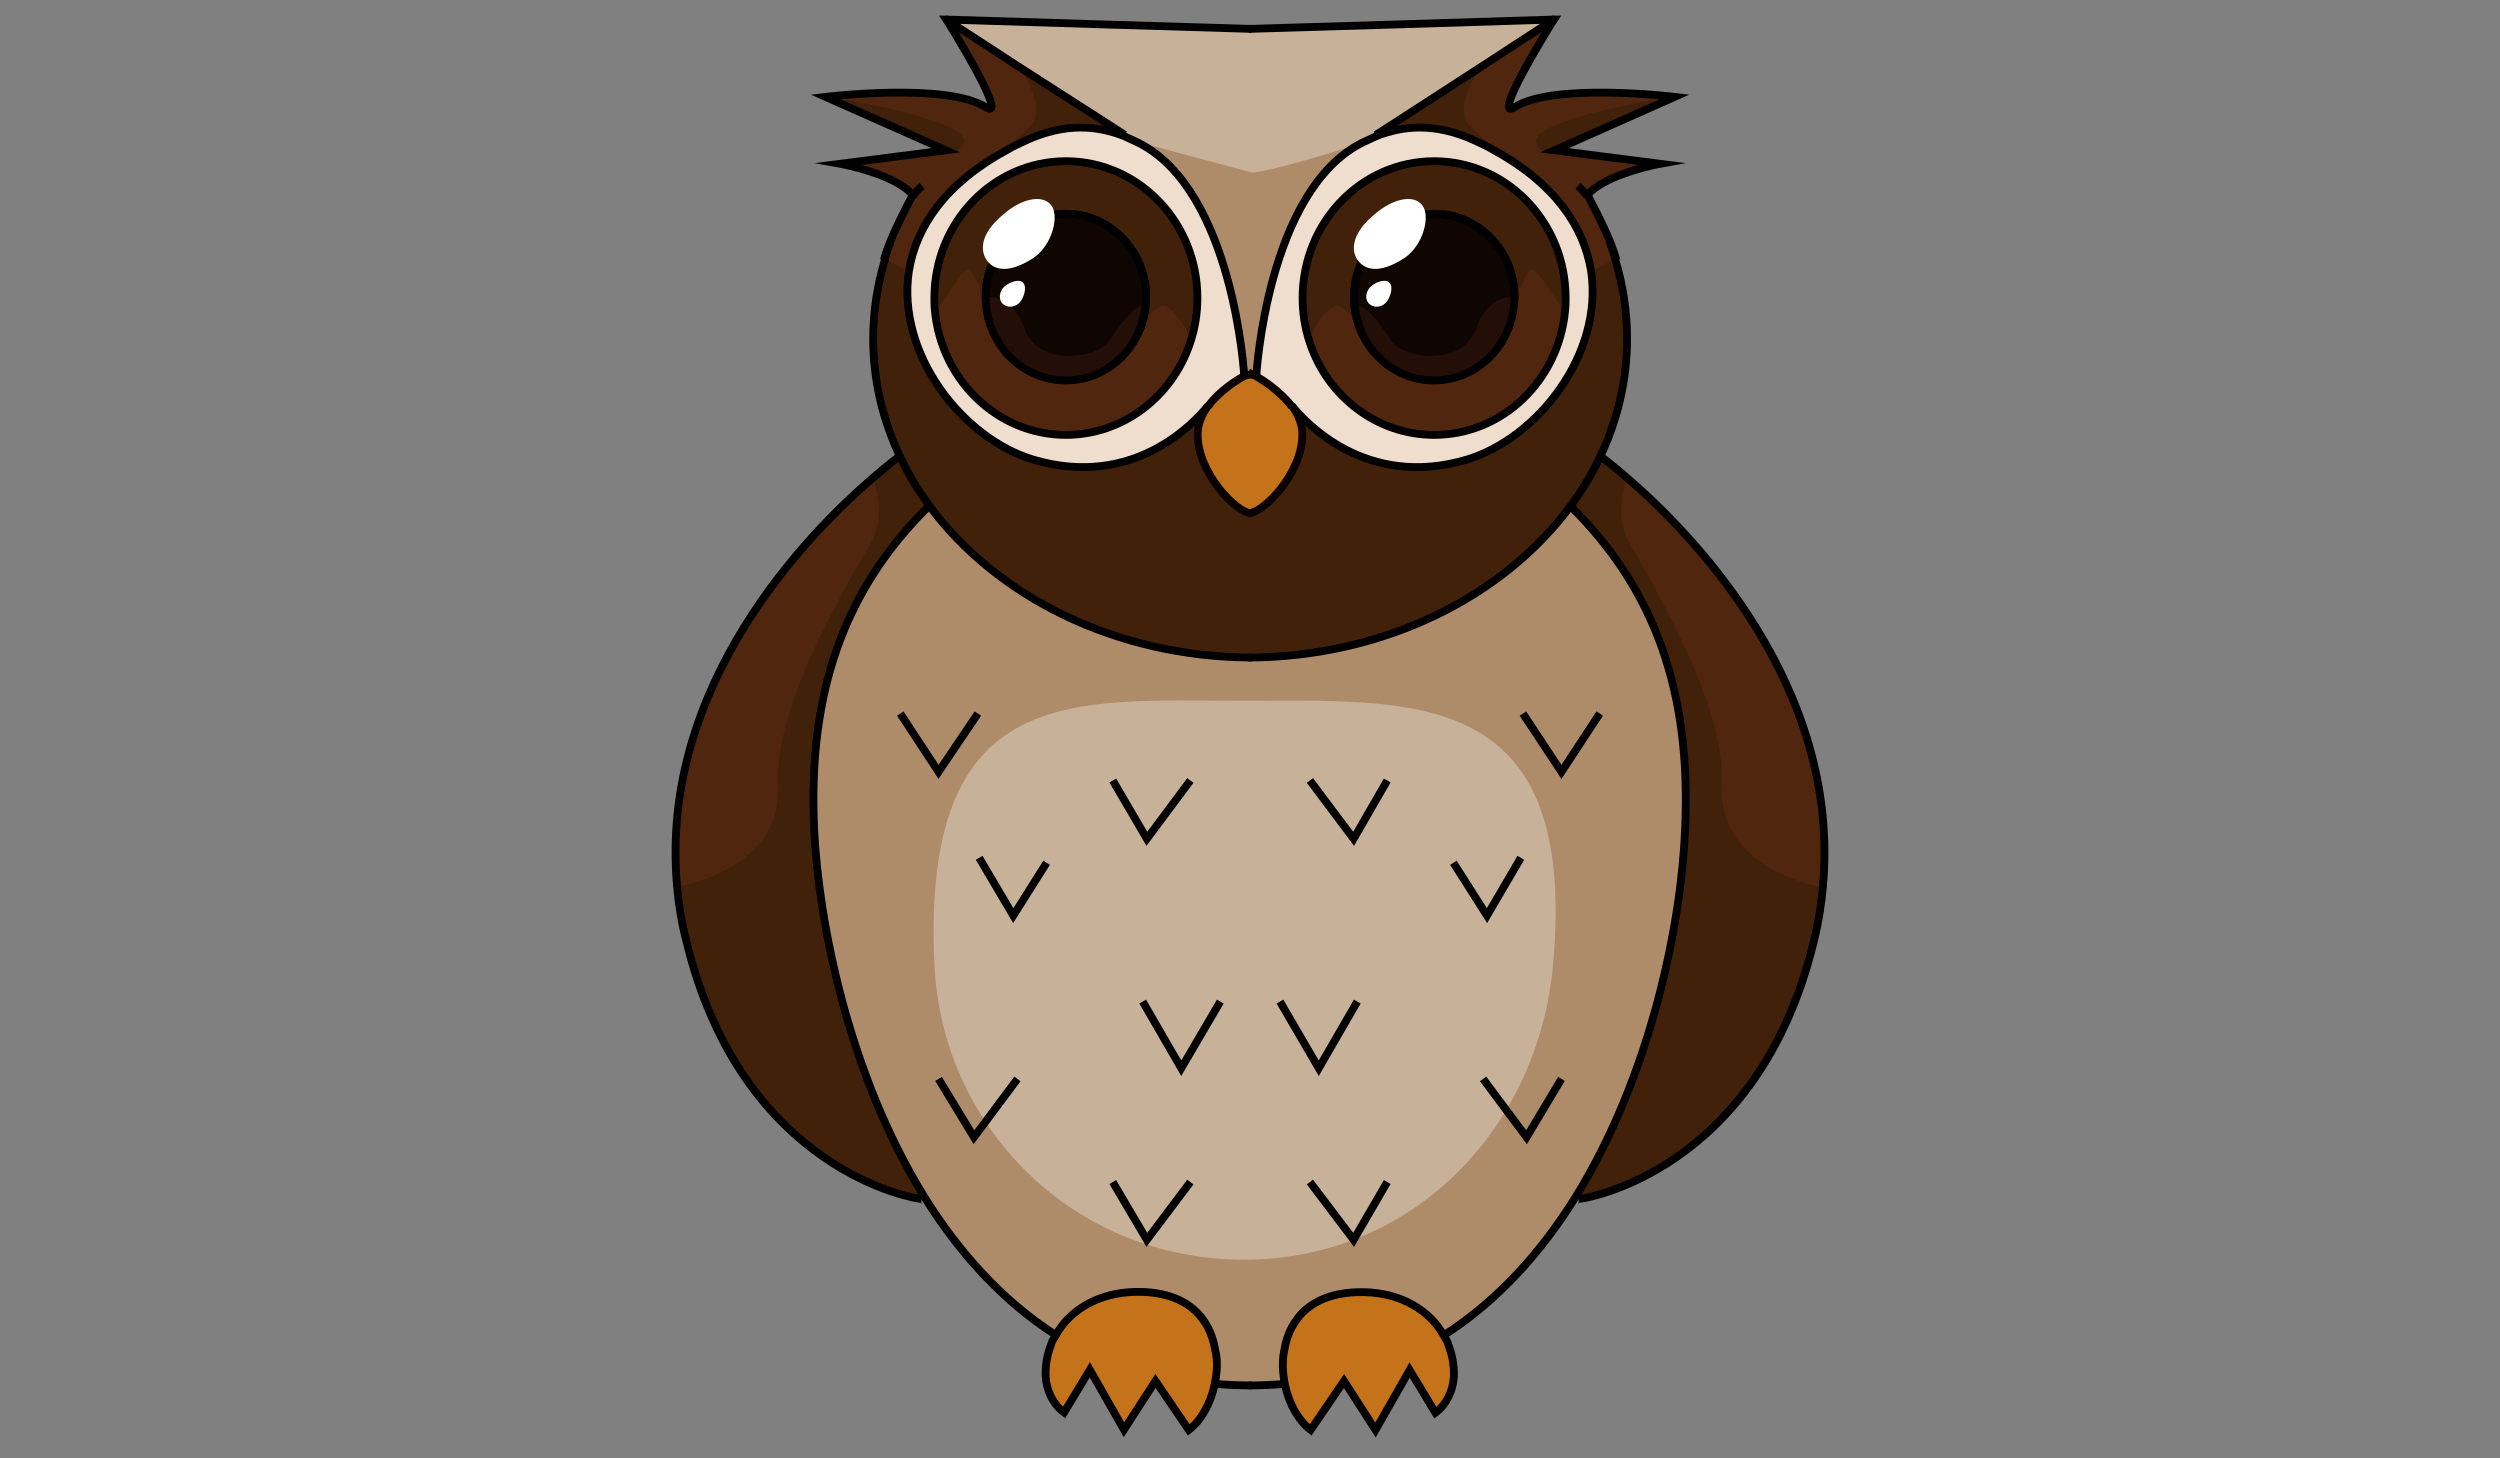 <?xml version="1.0" encoding="utf-8"?>
<!-- Generator: Adobe Illustrator 18.1.1, SVG Export Plug-In . SVG Version: 6.00 Build 0)  -->
<!DOCTYPE svg PUBLIC "-//W3C//DTD SVG 1.1//EN" "http://www.w3.org/Graphics/SVG/1.1/DTD/svg11.dtd">
<svg version="1.1" id="Vrstva_1" xmlns="http://www.w3.org/2000/svg" xmlns:xlink="http://www.w3.org/1999/xlink" x="0px" y="0px"
	 viewBox="0 0 960 560" style="enable-background:new 0 0 960 560;" xml:space="preserve">
<rect x="0" y="0" width="960" height="560" fill="#808080" stroke="none"/>
<style type="text/css">
	.st0{display:none;}
	.st1{display:inline;fill:none;stroke:#000000;stroke-miterlimit:10;}
	.st2{display:inline;fill:none;stroke:#0A0000;stroke-miterlimit:10;}
	.st3{fill:#AF8C69;}
	.st4{fill:#C4731A;}
	.st5{fill:#42210B;}
	.st6{fill:#C7B299;}
	.st7{fill:#EFDECE;}
	.st8{fill:#0F0602;}
	.st9{fill:#FBB03B;}
	.st10{fill:#51260E;}
	.st11{display:none;fill:#AF8C69;}
	.st12{fill:#230F07;}
	.st13{fill:none;stroke:#000000;stroke-width:3;stroke-miterlimit:10;}
	.st14{fill:none;stroke:#0A0000;stroke-width:3;stroke-miterlimit:10;}
	.st15{fill:#FFFFFF;}
</style>
<g id="Vrstva_1_1_" class="st0">
	<path class="st1" d="M798.6,160.5"/>
	<rect x="413.9" y="-127.5" class="st2" width="772.4" height="974.5"/>
</g>
<g id="base">
	<path class="st3" d="M480.6,252.5c52.2-0.2,98-23.5,123.6-58.1l0.2,0.2c33.3,32.8,46.4,72.1,44,123.4
		c-1.7,36.8-13.1,95.1-42.1,141.9c-13.1,21-29.7,39.8-50.5,53l0,0c-5.5-10.3-17-16.7-30.5-17c-20.2-0.5-28.9,10.1-30.9,22.1l0,0
		c-0.8,4.6-0.6,9.3,0.3,13.9c-4.6,0.5-9.3,0.6-14,0.6s-9.5-0.2-14-0.6c0.9-4.6,1.1-9.3,0.3-13.9l0,0c-2.1-12-10.9-22.6-30.9-22.1
		c-13.3,0.2-24.9,6.8-30.5,17l0,0c-20.8-13.3-37.4-32-50.5-53C326,413,314.3,354.8,312.6,318c-2.2-51.1,10.9-90.7,44-123.4l0.2-0.2
		C382.5,229.2,428.2,252.4,480.6,252.5z"/>
</g>
<g id="mirror">
	<g>
		<g>
			<g id="XMLID_13_">
				<g id="fill_x5F_bottom_12_">
					<path class="st4" d="M436,495.7c27.8-0.6,34.1,19.7,30.6,36c-1.6,7.6-5.4,14-9.9,17.4l-12.8-18.8L431.7,549l-12.9-23l-9.9,16.4
						c-4.1-3-7.1-8.7-7.1-15c0-5.4,1.3-10.3,3.6-14.4C411.2,502.5,422.6,495.8,436,495.7z"/>
					<path class="st3" d="M480.6,495.7v36.6c-4.7,0-9.5-0.2-14-0.6c3.5-16.3-3-36.6-30.6-36c-13.3,0.2-24.8,6.8-30.5,17l0,0
						c-20.8-13.3-37.4-32-50.5-53c-29-46.9-40.7-105.1-42.4-141.9c-2.2-51.1,10.9-90.7,44-123.4l0.2-0.2
						c25.7,34.7,71.5,57.9,123.6,58.1v36.4c0,0-68,5.5-80.3-15.1c-16.6-27.5-40.6-35-62.6-23c-27.6,14.7,1.1,177.8,22.2,193
						c27.6,19.7,42.9-0.8,62.3,21.1C440.1,485.3,457.1,485,480.6,495.7z"/>
					<path class="st5" d="M397,176.5c38.8,11.5,62.3-14.7,66.9-20.4c-2.2,3.2-3.8,6.8-3.9,10.9c-0.2,14.8,15,30.3,20.7,30.3v55.2
						c-52.2-0.2-98-23.5-123.6-58.1c-4.4-6.2-8.4-12.5-11.4-19.1c-6.6-14-10.3-29.2-10.3-45.3c0-10.4,1.6-20.7,4.6-30.5
						c0.6-2.2,1.3-4.4,2.2-6.5c3-7.3,7.4-15.5,8.5-17.8c0,0,0-0.2,0.2-0.2c0.2-0.2,0.2-0.5,0.2-0.5c-6.8-8.4-27.9-12-27.9-12
						l40.6-5.2l-46.5-20.4c0,0,46.2-5.5,61.4,3.9c9.9,6.3-14.5-32.7-15-33.6L432,51.7l-0.2,0.5c-10.3-3.9-22.4-5.4-37.9,1.7
						c-2.2,0.9-4.6,2.2-6.6,3.3C317.9,94.3,355,164,397,176.5z"/>
					<path class="st6" d="M480.6,11.1V143c0,0-1.1,0.6-2.8,1.4c0,0-3.9-71.5-40.9-89.9c-1.7-0.8-3.5-1.6-5.2-2.4l0.2-0.5L363.4,7.5
						l0,0l60.7,1.7L480.6,11.1z"/>
					<path class="st7" d="M397,176.5c-42.1-12.5-79.2-82.4-9.6-119.1c2.1-1.3,4.4-2.2,6.6-3.3c15.5-7.1,27.8-5.7,37.9-1.7
						c1.7,0.8,3.6,1.6,5.2,2.4C474,73.1,478,144.7,478,144.7c-3.5,1.7-9.2,5.5-13.1,10.7c0,0-0.2,0.5-0.8,0.9
						C459.3,161.8,436,188.2,397,176.5z M457.1,131.7C457.1,131.7,457.1,131.3,457.1,131.7c1.9-5.5,2.8-11.2,2.8-17.2
						c0-29-22.6-52.5-50.5-52.5S359,85.4,359,114.5s22.6,52.5,50.5,52.5C431.6,167,450.3,152.2,457.1,131.7z"/>
					<path class="st5" d="M409.3,82.3c-17,0-30.8,14.4-30.8,32c0,17.8,13.9,32,30.8,32c17,0,30.8-14.4,30.8-32
						C440.2,96.6,426.4,82.3,409.3,82.3z M358.8,114.1c0-29,22.6-52.5,50.5-52.5s50.5,23.5,50.5,52.5c0,6.2-0.9,11.8-2.8,17.2
						c0,0,0,0,0,0.2c-6.8,20.5-25.7,35.3-47.7,35.3C381.4,167,358.8,143.2,358.8,114.1z"/>
					<path class="st8" d="M378.5,114.1c0-17.8,13.9-32,30.8-32c17,0,30.8,14.4,30.8,32c0,17.8-13.9,32-30.8,32
						C392.4,146.5,378.5,132,378.5,114.1z"/>
					<path class="st5" d="M263.7,361.6c-26.4-109,82.1-186.4,82.1-186.4c3.2,6.8,7.1,13.1,11.4,19.1l-0.2,0.2
						c-33.3,32.8-46.4,72.3-44.2,123.4c1.7,36.8,13.1,95.1,42.4,141.9l-1.1,0.8l0,0C352.3,460.7,285.3,450.2,263.7,361.6z"/>
					<path class="st9" d="M480.6,143v54.3c-5.7,0-20.8-15.5-20.7-30.3c0-4.1,1.7-7.7,3.9-10.9c0.6-0.6,0.8-0.9,0.8-0.9
						c3.9-5.2,9.9-8.8,13.1-10.7C479.7,143.5,480.6,143,480.6,143z"/>
					<path class="st10" d="M350.1,76.1c0.2-0.2,0.2-0.5,0.3-0.6c-1.1,2.2-5.5,10.3-8.5,17.8C344.3,87.3,347,81.6,350.1,76.1z"/>
					<g id="fill_x5F_bottom_15_">
						<path class="st4" d="M524,495.7c-27.8-0.6-34.1,19.7-30.6,36c1.6,7.6,5.4,14,9.9,17.4l12.8-18.8l12.1,18.8l12.9-23l9.9,16.4
							c4.1-3,7.1-8.7,7.1-15c0-5.4-1.3-10.3-3.6-14.4C548.8,502.5,537.4,495.8,524,495.7z"/>
						<path class="st3" d="M479.4,495.7v36.6c4.7,0,9.5-0.2,14-0.6c-3.5-16.3,3-36.6,30.6-36c13.3,0.2,24.8,6.8,30.5,17l0,0
							c20.8-13.3,37.4-32,50.5-53c29-46.9,40.7-105.1,42.4-141.9c2.2-51.1-10.9-90.7-44-123.4l-0.2-0.2
							c-25.7,34.7-71.5,57.9-123.6,58.1v36.4c0,0,68,5.5,80.3-15.1c16.6-27.5,40.6-35,62.6-23c27.6,14.7-1.1,177.8-22.2,193
							c-27.3,19.7-42.9-0.8-62.3,21.1C520.1,485.3,502.9,485,479.4,495.7z"/>
						<path class="st5" d="M563,176.5c-38.8,11.5-62.3-14.7-66.9-20.4c2.2,3.2,3.8,6.8,3.9,10.9c0.2,14.8-15,30.3-20.7,30.3v55.2
							c52.2-0.2,98-23.5,123.6-58.1c4.6-6.2,8.4-12.5,11.5-19.1c6.6-14,10.3-29.2,10.3-45.3c0-10.4-1.6-20.7-4.6-30.5
							c-0.6-2.2-1.3-4.4-2.2-6.5c-2.8-7.3-7.4-15.5-8.5-17.8c0,0,0-0.2-0.2-0.2c-0.2-0.2-0.2-0.5-0.2-0.5c6.8-8.4,27.9-12,27.9-12
							l-40.6-5.2L642.7,37c0,0-46.2-5.5-61.4,3.9c-9.9,6.3,14.5-32.7,15-33.6l-68.5,44.2L528,52c10.3-3.9,22.4-5.4,37.9,1.7
							c2.2,0.9,4.6,2.2,6.6,3.3C642.2,94.3,605.3,164,563,176.5z"/>
						<path class="st6" d="M475.4,11.1l3.9,131.9c0,0,1.1,0.6,2.8,1.4c0,0,3.9-71.5,40.9-89.9c1.7-0.8,3.5-1.6,5.2-2.4l-0.2-0.5
							l68.5-44.2l0,0l-61.1,1.7L475.4,11.1z"/>
						<path class="st7" d="M563,176.5c42.1-12.5,79.2-82.4,9.6-119.1c-2.1-1.3-4.4-2.2-6.6-3.3c-15.5-7.1-27.8-5.7-37.9-1.7
							c-1.7,0.8-3.6,1.6-5.2,2.4C486,73.1,482,144.7,482,144.7c3.5,1.7,9.2,5.5,13.1,10.7c0,0,0.2,0.5,0.8,0.9
							C500.7,161.8,524.3,188.2,563,176.5z M503,131.7C502.9,131.7,502.9,131.3,503,131.7c-1.9-5.5-2.8-11.2-2.8-17.2
							c0-29,22.6-52.5,50.5-52.5s50.5,23.5,50.5,52.5S578.6,167,550.7,167C528.6,167,509.8,152.2,503,131.7z"/>
						<path class="st5" d="M550.7,82.3c17,0,30.8,14.4,30.8,32c0,17.8-13.9,32-30.8,32c-17,0-30.8-14.4-30.8-32
							S533.6,82.3,550.7,82.3z M601.2,114.1c0-29-22.6-52.5-50.5-52.5s-50.5,23.5-50.5,52.5c0,6.2,0.9,11.8,2.8,17.2c0,0,0,0,0,0.2
							c6.8,20.5,25.7,35.3,47.7,35.3C578.6,167,601.2,143.2,601.2,114.1z"/>
						<path class="st8" d="M581.5,114.1c0-17.8-13.9-32-30.8-32c-17,0-30.8,14.4-30.8,32c0,17.8,13.9,32,30.8,32
							C567.7,146.5,581.5,132,581.5,114.1z"/>
						<path class="st5" d="M696.3,361.6c26.4-109-81.7-186.4-81.7-186.4c-3.2,6.8-7.1,13.1-11.5,19.1l0.2,0.2
							c33.3,32.7,46.5,72.1,44,123.2c-1.7,36.8-13.1,95.1-42.4,141.9l1.1,0.8l0,0C608,460.7,675,450.2,696.3,361.6z"/>
						<path class="st9" d="M479.4,143v54.3c5.7,0,20.8-15.5,20.7-30.3c0-4.1-1.7-7.7-3.9-10.9c-0.6-0.6-0.8-0.9-0.8-0.9
							c-3.9-5.2-9.9-8.8-13.1-10.7C480.6,143.5,479.4,143,479.4,143z"/>
						<path class="st10" d="M609.9,76.1c-0.2-0.2-0.2-0.5-0.3-0.6c1.1,2.2,5.7,10.3,8.5,17.8C615.9,87.3,613,81.6,609.9,76.1z"/>
					</g>
					<path class="st6" d="M596.4,370.1c-5.5,62.5-53.2,113.6-118.8,113.6s-116-51-118.8-113.6c-4.9-108.6,53.2-101,118.8-101
						S605.9,263.6,596.4,370.1z"/>
				</g>
				<g id="fill_x5F_top_12_">
					<path class="st11" d="M480.6,495.7v36.6c-4.7,0-9.5-0.2-14-0.6c0.9-4.6,1.1-9.3,0.3-13.9l0,0c-2.1-12-10.9-22.6-30.9-22.1
						c-13.3,0.2-24.9,6.8-30.5,17l0,0c-20.8-13.3-37.4-32-50.5-53c-29-46.9-40.7-105.1-42.4-141.9c-2.2-51.1,10.9-90.7,44-123.4
						l0.2-0.2c25.7,34.7,71.3,57.9,123.6,58.1v243.3L480.6,495.7L480.6,495.7z"/>
					<path class="st4" d="M480.6,143.5v54c-5.7,0-20.8-15.5-20.7-30.3c0-4.1,1.7-7.7,3.9-10.9c0.6-0.6,0.8-0.9,0.8-0.9
						c3.9-5.2,9.9-8.8,13.1-10.7C479.4,143.5,480.6,143.5,480.6,143.5z"/>
					<path class="st3" d="M480.6,66.2l2.5,1.6l-2.2,74.8c0,0-1.7,0.9-3.5,1.9c0,0-3.9-68.5-40.9-86.9c-1.7-0.8-3.5-1.6-5.2-2.4
						l0.2-0.5l-4.4-2.8"/>
					<path class="st7" d="M457,131.7C457,131.7,457.1,131.3,457,131.7c1.9-5.5,2.8-11.2,2.8-17.2c0-29-22.6-52.5-50.5-52.5
						s-50.5,23.5-50.5,52.5c0,1.7,0,3.3,0.2,4.9c2.5,26.7,24.1,47.7,50.3,47.7C431.4,167,450.2,152.2,457,131.7z M349,104.2
						c2.7-17,13.9-33.9,38.2-46.9c2.1-1.3,4.4-2.2,6.6-3.3c15.5-7.1,27.8-5.7,37.9-1.7c1.7,0.8,3.5,1.6,5.2,2.4
						c36.9,18.3,40.9,89.9,40.9,89.9c-3.5,1.7-9.2,5.5-13.1,10.7c0,0-0.2,0.5-0.8,0.9c-4.6,5.5-27.9,31.9-66.9,20.4
						C369.5,168.3,344.3,135.9,349,104.2z"/>
					<path class="st10" d="M447.3,117.6c3.9,0.9,10.1,11,9.6,14c0,0,0,0,0,0.2c-6.8,20.5-25.7,35.3-47.7,35.3
						c-26.2,0-47.8-21-50.3-47.7h0.8c0,0,9.9-16.4,12.1-15.9s6.5,12,6.5,12l0,0c0.6,17.2,14.2,31.1,30.8,31.1
						c12.8,0,23.5-8,28.2-19.4l0,0C438,126.3,443.4,116.5,447.3,117.6z"/>
					<path class="st12" d="M440.1,117c-0.2,3.6-1.1,6.9-2.2,10.1l0,0c-4.7,11.5-15.6,19.4-28.2,19.4c-16.7,0-30.1-13.9-30.8-31.1
						c0-0.5,0-0.8,0-1.3c0,0,9.6-1.6,14.7,12.5c5.2,14.2,27.6,11.2,32.3,4.4C430.5,124.1,435.7,117,440.1,117z"/>
					<path class="st10" d="M350.6,75.3c0.2-0.2,0.2-0.5,0.2-0.5c-6.8-8.4-27.9-12-27.9-12l40.6-5.2c0,0,4.1,2.8,6.5-2.4
						c4.4-9.4-53-18.2-53-18.2s46.2-5.5,61.4,3.9c9.9,6.3-14.5-32.7-15-33.6l27.3,17.5l0,0c0.6,0.8,12.1,17,4.7,23.7
						c-4.7,4.4-8.4,8.4-8.4,8.4c-24.3,12.8-35.5,29.8-38.2,46.9c-0.9-0.2-1.7-0.5-2.5-0.8c-3.9-2.2-6.6-3.6-6.8-3.8
						c0.6-2.2,1.3-4.4,2.2-6.5C344.9,85.7,349.2,77.7,350.6,75.3C350.6,75.5,350.6,75.3,350.6,75.3z"/>
					<path class="st10" d="M350.1,76.1c0.2-0.2,0.2-0.5,0.3-0.6c-1.1,2.2-5.5,10.3-8.5,17.8C344.1,87.3,347,81.6,350.1,76.1z"/>
					<path class="st10" d="M335.1,183.6c0,0,5.4,13.1,0,23.4c-5.4,10.3-38.2,61.9-36.3,94.4c1.9,32.7-38.8,39.1-38.8,39.1
						C252.9,262.8,311,204.2,335.1,183.6z"/>
					<g id="fill_x5F_top_15_">
						<path class="st11" d="M479.4,495.7v36.6c4.7,0,9.5-0.2,14-0.6c-0.9-4.6-1.1-9.3-0.3-13.9l0,0c2.1-12,10.9-22.6,30.9-22.1
							c13.3,0.2,24.9,6.8,30.5,17l0,0c20.8-13.3,37.4-32,50.5-53c29-46.9,40.7-105.1,42.1-141.9c2.2-51.1-10.9-90.7-44-123.4
							l-0.2-0.2c-25.7,34.7-71.3,57.9-123.6,58.1L479.4,495.7L479.4,495.7z"/>
						<path class="st4" d="M479.4,143.5v54c5.7,0,20.8-15.5,20.7-30.3c0-4.1-1.7-7.7-3.9-10.9c-0.6-0.6-0.8-0.9-0.8-0.9
							c-3.9-5.2-9.9-8.8-13.1-10.7C480.6,143.5,479.4,143.5,479.4,143.5z"/>
						<path class="st3" d="M479.1,66l0.3,77c0,0,1.1,0.5,2.8,1.4c0,0,3.9-68.5,40.9-86.9c1.7-0.8,3.5-1.6,5.2-2.4l-0.2-0.5l4.4-2.8
							C531.1,52.5,481.9,68.4,479.1,66z"/>
						<path class="st7" d="M503,131.7C503,131.7,503,131.3,503,131.7c-1.9-5.5-2.8-11.2-2.8-17.2c0-29,22.6-52.5,50.5-52.5
							s50.5,23.5,50.5,52.5c0,1.7,0,3.3-0.2,4.9c-2.5,26.7-24,47.7-50.3,47.7C528.6,167,509.8,152.2,503,131.7z M611,104.2
							c-2.7-17-13.9-33.9-38-46.9c-2.1-1.3-4.4-2.2-6.6-3.3c-15.5-7.1-27.8-5.7-37.9-1.7c-1.7,0.8-3.5,1.6-5.2,2.4
							c-36.9,18.3-40.9,89.9-40.9,89.9c3.5,1.7,9.2,5.5,13.1,10.7c0,0,0.2,0.5,0.8,0.9c4.6,5.5,27.9,31.9,66.9,20.4
							C590.6,168.3,615.9,135.9,611,104.2z"/>
						<path class="st4" d="M503,519.6c-5.7,0-9-1.4-9-1.4l-0.8-0.2l0,0c-0.9,4.4-0.7,9.1,0.2,13.7c1.6,7.6,5.4,14,9.9,17.4
							l12.8-18.8l12.1,18.8l13.1-23l9.9,16.4c4.1-3,7.1-8.7,7.1-15c0-3.9-0.8-7.7-2.1-11c0,0-11.5-8.4-19.6-8.4"/>
						<path class="st10" d="M512.7,117.6c-3.9,0.9-10.1,11-9.6,14c0,0,0,0,0,0.2c6.8,20.5,25.7,35.3,47.7,35.3
							c26.4,0,47.8-21,50.3-47.7h-0.8c0,0-9.9-16.4-12.1-15.9c-2.2,0.5-6.5,12-6.5,12l0,0c-0.6,17.2-14.2,31.1-30.8,31.1
							c-12.8,0-23.5-8-28.2-19.4l0,0C522,126.3,516.6,116.5,512.7,117.6z"/>
						<path class="st12" d="M520.1,117c0.2,3.6,1.1,6.9,2.2,10.1l0,0c4.7,11.5,15.6,19.4,28.2,19.4c16.7,0,30.1-13.9,30.8-31.1
							c0-0.5,0-0.8,0-1.3c0,0-9.6-1.6-14.7,12.5c-5.2,14.2-27.6,11.2-32.3,4.4C529.9,124.1,524.5,117,520.1,117z"/>
						<path class="st10" d="M609.4,75.3c-0.2-0.2-0.2-0.5-0.2-0.5c6.8-8.4,27.9-12,27.9-12l-40.6-5.2c0,0-4.1,2.8-6.5-2.4
							c-4.4-9.4,53-18.2,53-18.2s-46.2-5.5-61.4,3.9c-9.9,6.3,14.5-32.7,15-33.6l-27.3,17.5l0,0c-0.6,0.8-12.1,17-4.7,23.7
							c4.7,4.4,8.4,8.4,8.4,8.4c24.3,12.8,35.5,29.8,38,46.9c0.9-0.2,1.7-0.5,2.5-0.8c3.9-2.2,6.6-3.6,6.8-3.8
							c-0.6-2.2-1.3-4.4-2.2-6.5C615.1,85.7,610.8,77.7,609.4,75.3C609.5,75.5,609.4,75.3,609.4,75.3z"/>
						<path class="st10" d="M610,76.1c-0.2-0.2-0.2-0.5-0.3-0.6c1.1,2.2,5.5,10.3,8.5,17.8C615.9,87.3,613.2,81.6,610,76.1z"/>
						<path class="st10" d="M624.9,183.6c0,0-5.4,13.1,0,23.4c5.4,10.3,38.2,61.9,36.3,94.4c-1.9,32.7,38.8,39.3,38.8,39.3
							C707.1,262.8,649.2,204.2,624.9,183.6z"/>
					</g>
				</g>
				<g id="outlines_12_">
					<path class="st13" d="M350.6,75.3c0.9-1.4,2.1-2.8,3.5-3.9"/>
					<path class="st13" d="M339.7,99.6c0.6-2.2,1.3-4.4,2.2-6.5"/>
					<ellipse class="st13" cx="409.3" cy="114.1" rx="30.8" ry="32"/>
					<path class="st13" d="M480.6,252.5c-52.2-0.2-98-23.5-123.6-58.1c-4.4-6.2-8.4-12.5-11.4-19.1c-6.6-14-10.3-29.2-10.3-45.3
						c0-10.4,1.6-20.7,4.6-30.5"/>
					<path class="st14" d="M464.2,155.6c3.9-5.2,10.3-9.5,13.6-11.2c1.7-0.9,5.4-0.5,5.4-0.5"/>
					<path class="st14" d="M480.6,197.1c-5.7,0-20.8-15.5-20.7-30.3c0-4.1,1.7-7.7,3.9-10.9"/>
					<path class="st13" d="M457,131.7c-6.8,20.5-25.7,35.3-47.7,35.3c-26.2,0-47.8-21-50.3-47.7c-0.2-1.6-0.2-3.3-0.2-4.9
						c0-29,22.6-52.5,50.5-52.5s50.5,23.5,50.5,52.5C459.8,120.3,458.9,126.1,457,131.7"/>
					<path class="st13" d="M378.5,115.4c0-0.5,0-0.8,0-1.3c0-17.8,13.9-32,30.8-32s30.8,14.4,30.8,32c0,0.9,0,1.7-0.2,2.5
						c-0.2,3.6-1.1,6.9-2.2,10.1"/>
					<path class="st13" d="M464.5,155.2c0,0-0.2,0.5-0.8,0.9c-4.6,5.5-27.9,31.9-66.9,20.4c-27.3-8.2-52.5-40.6-47.8-72.3
						c2.7-17,13.9-33.9,38.2-46.9c2.1-1.3,4.4-2.2,6.6-3.3c15.5-7.1,27.8-5.7,37.9-1.7c1.7,0.8,3.5,1.6,5.2,2.4
						c36.9,18.3,40.9,89.9,40.9,89.9"/>
					<polyline class="st13" points="363.4,7.5 424.3,9.4 480.6,11.1 					"/>
					<line class="st13" x1="390.7" y1="25.3" x2="363.4" y2="7.5"/>
					<line class="st13" x1="427.6" y1="49" x2="390.7" y2="25.3"/>
					<line class="st13" x1="431.9" y1="51.8" x2="427.6" y2="49"/>
					<path class="st13" d="M364,7.5c0,0,0,0-0.6,0c0.6,0.9,24.9,39.9,15,33.6c-15-9.5-61.4-3.9-61.4-3.9l46.2,20.5l-40.6,5.2
						c0,0,21.1,3.8,27.9,12c0,0,0,0.2-0.2,0.5c0,0,0,0.2-0.2,0.2c-1.1,2.2-5.5,10.3-8.5,17.8c-0.9,2.4-1.7,4.6-2.2,6.5"/>
					<path class="st13" d="M405.5,512.7c-20.8-13.3-37.4-32-50.5-53c-29-46.9-40.7-105.1-42.4-141.9c-2.2-51.1,10.9-90.7,44-123.4"
						/>
					<path class="st13" d="M480.6,532c-4.7,0-9.5-0.2-14-0.6c-0.2,0-0.3,0-0.3,0"/>
					<path class="st13" d="M353.8,460.7h-0.2"/>
					<path class="st13" d="M345.4,175.2c0,0-3.9,2.8-10.3,8.4c-24.1,20.7-82.2,79.2-75.1,156.8c0.6,6.9,1.7,13.9,3.6,21.1
						c21.5,88.7,88.5,98.9,90.1,98.9l0,0"/>
					<path class="st13" d="M466.4,531.7c-1.6,7.6-5.4,14-9.9,17.4l-12.8-18.8L431.6,549l-13.1-23l-9.9,16.4c-4.1-3-7.1-8.7-7.1-15
						c0-3.9,0.8-7.7,2.1-11c0.3-1.3,0.9-2.2,1.6-3.3c5.5-10.3,17-16.7,30.5-17c20.2-0.5,28.9,10.1,30.9,22.1l0,0
						C467.7,522.4,467.4,527.1,466.4,531.7z"/>
					<polyline class="st13" points="345.7,274 360.4,296.4 375.5,274 					"/>
					<polyline class="st13" points="376,329.4 389.1,351.6 401.9,331.3 					"/>
					<polyline class="st13" points="427.3,299.7 440.4,322.1 457.1,299.7 					"/>
					<polyline class="st13" points="438.8,384.6 453.6,410.2 468.6,384.6 					"/>
					<polyline class="st13" points="360.4,414.3 374,436.7 390.7,414.3 					"/>
					<polyline class="st13" points="427.3,453.9 440.4,476.1 457.1,453.9 					"/>
					<path class="st13" d="M390.7,25.3L390.7,25.3"/>
					<g id="outlines_15_">
						<path class="st13" d="M609.4,75.3c-0.9-1.4-2.1-2.8-3.5-3.9"/>
						<path class="st13" d="M620.3,99.6c-0.6-2.2-1.3-4.4-2.2-6.5"/>
						<ellipse class="st13" cx="550.7" cy="114.1" rx="30.8" ry="32"/>
						<path class="st13" d="M479.4,252.5c52.2-0.2,98-23.5,123.6-58.1c4.6-6.2,8.4-12.5,11.5-19.1c6.6-14,10.3-29.2,10.3-45.3
							c0-10.4-1.6-20.7-4.6-30.5"/>
						<path class="st14" d="M496.1,156.1c-3.9-5.2-10.6-9.9-13.9-11.7c-1.7-0.9-2.8-1.4-2.8-1.4"/>
						<path class="st14" d="M479.4,197.1c5.7,0,20.8-15.5,20.7-30.3c0-4.1-1.7-7.7-3.9-10.9"/>
						<path class="st13" d="M503,131.7c6.8,20.5,25.7,35.3,47.7,35.3c26.4,0,47.8-21,50.3-47.7c0.2-1.6,0.2-3.3,0.2-4.9
							c0-29-22.6-52.5-50.5-52.5s-50.5,23.5-50.5,52.5C500.2,120.3,501.1,126.1,503,131.7"/>
						<path class="st13" d="M581.6,115.4c0-0.5,0-0.8,0-1.3c0-17.8-13.9-32-30.8-32c-16.9,0-30.8,14.4-30.8,32c0,0.9,0,1.7,0.2,2.5
							c0.2,3.6,1.1,6.9,2.2,10.1"/>
						<path class="st13" d="M495.5,155.2c0,0,0.2,0.5,0.8,0.9c4.6,5.5,27.9,31.9,66.9,20.4c27.3-8.2,52.5-40.6,47.8-72.3
							c-2.7-17-13.9-33.9-38-46.9c-2.1-1.3-4.4-2.2-6.6-3.3c-15.5-7.1-27.8-5.7-37.9-1.7c-1.7,0.8-3.5,1.6-5.2,2.4
							c-36.9,18.3-40.9,89.9-40.9,89.9"/>
						<polyline class="st13" points="596.6,7.5 535.9,9.4 479.4,11.1 						"/>
						<line class="st13" x1="569.3" y1="25.3" x2="596.6" y2="7.5"/>
						<line class="st13" x1="532.7" y1="49" x2="569.3" y2="25.3"/>
						<line class="st13" x1="528.3" y1="51.8" x2="532.7" y2="49"/>
						<path class="st13" d="M596.1,7.5c0,0,0,0,0.6,0c-0.6,0.9-24.9,39.9-15,33.6c15-9.5,61.4-3.9,61.4-3.9l-46.2,20.5l40.6,5.2
							c0,0-21.1,3.8-27.9,12c0,0,0,0.2,0.2,0.5c0,0,0,0.2,0.2,0.2c1.1,2.2,5.5,10.3,8.5,17.8c0.9,2.4,1.7,4.6,2.2,6.5"/>
						<path class="st13" d="M554.5,512.7c20.8-13.3,37.4-32,50.5-53c29-46.9,40.7-105.1,42.1-141.9c2.2-51.1-10.9-90.7-44-123.4"/>
						<path class="st13" d="M479.4,532c4.7,0,9.5-0.2,14-0.6c0.2,0,0.3,0,0.3,0"/>
						<path class="st13" d="M606.2,460.7h0.2"/>
						<path class="st13" d="M614.6,175.2c0,0,3.9,2.8,10.3,8.4C649,204.3,707.1,263,700,340.4c-0.6,6.9-1.7,13.9-3.5,21.1
							c-21.5,88.7-88.5,98.9-90.1,98.9l0,0"/>
						<path class="st13" d="M493.4,531.7c1.6,7.6,5.4,14,9.9,17.4l12.8-18.8l12.1,18.8l13.1-23l9.9,16.4c4.1-3,7.1-8.7,7.1-15
							c0-3.9-0.8-7.7-2.1-11c-0.3-1.3-0.9-2.2-1.6-3.3c-5.5-10.3-17-16.7-30.5-17c-20.2-0.5-28.9,10.1-30.9,22.1l0,0
							C492.3,522.4,492.5,527.1,493.4,531.7z"/>
						<polyline class="st13" points="614.3,274 599.6,296.4 584.8,274 						"/>
						<polyline class="st13" points="584,329.4 571,351.6 558.1,331.3 						"/>
						<polyline class="st13" points="532.7,299.7 519.8,322.1 503,299.7 						"/>
						<polyline class="st13" points="521.2,384.6 506.4,410.2 491.5,384.6 						"/>
						<polyline class="st13" points="599.6,414.3 586.2,436.7 569.5,414.3 						"/>
						<polyline class="st13" points="532.7,453.9 519.8,476.1 503,453.9 						"/>
						<path class="st13" d="M569.3,25.3L569.3,25.3"/>
					</g>
				</g>
			</g>
		</g>
	</g>
</g>
<g id="top">
	<g id="eye_lens">
		<path id="eye_lens_2" class="st15" d="M403.5,78.6c3.5,4.1,0.6,15.5-6.6,20.4c-7.4,4.9-13.7,5.7-17.4,1.7
			c-3.5-4.1-3.2-10.9,5.7-18.3C392,76.4,400,74.5,403.5,78.6z"/>
		<path id="eye_lens_1" class="st15" d="M392.9,108.6c1.6,1.7,0.2,6.2-1.7,7.9c-1.9,1.7-4.7,1.7-6.3,0s-1.1-4.7,0.8-6.5
			C387.7,108.3,391.5,106.9,392.9,108.6z"/>
	</g>
	<g id="eye_lens_1_">
		<path id="eye_lens_2_1_" class="st15" d="M546,78.6c3.5,4.1,0.6,15.5-6.6,20.4c-7.4,4.9-13.7,5.7-17.4,1.7
			c-3.6-3.9-3.2-10.9,5.7-18.3C534.6,76.4,542.5,74.5,546,78.6z"/>
		<path id="eye_lens_1_1_" class="st15" d="M533.6,108.6c1.6,1.7,0.2,6.2-1.7,7.9s-4.7,1.7-6.3,0s-1.1-4.7,0.8-6.5
			C528.3,108.3,532.1,106.9,533.6,108.6z"/>
	</g>
</g>
</svg>
